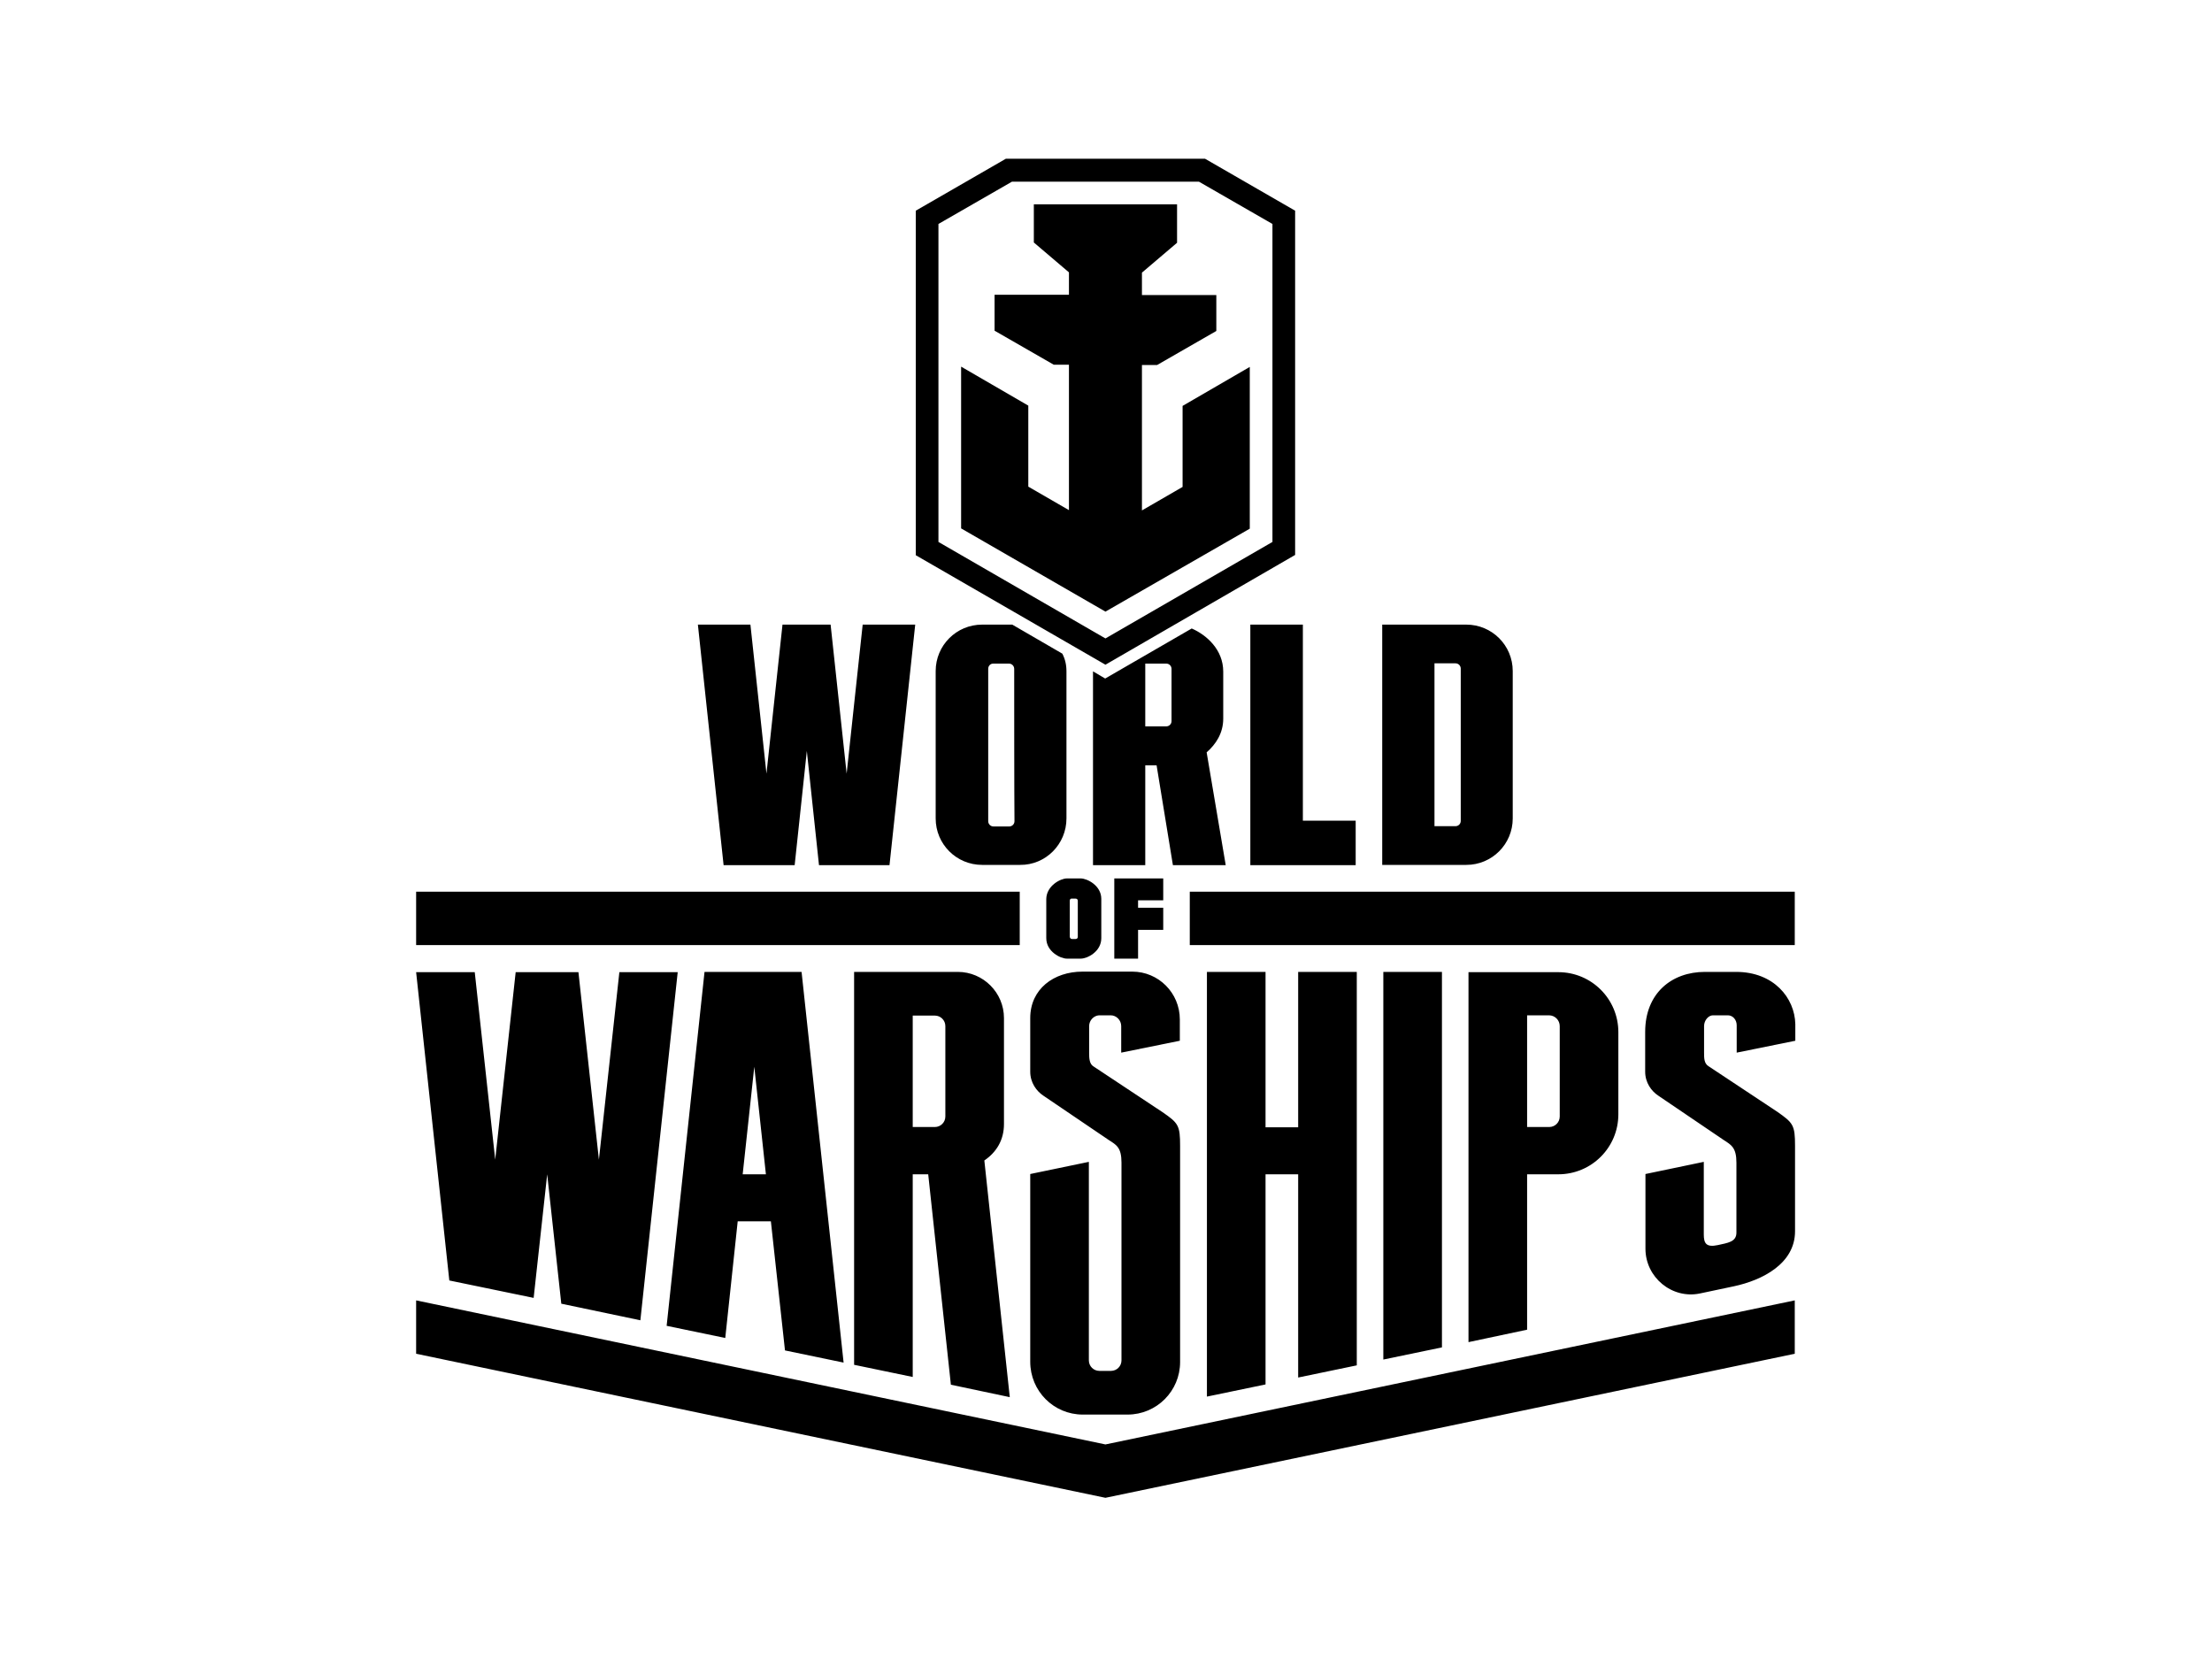 <?xml version="1.0" encoding="utf-8"?>
<!-- Generator: Adobe Illustrator 26.0.3, SVG Export Plug-In . SVG Version: 6.00 Build 0)  -->
<svg version="1.0" id="katman_1" xmlns="http://www.w3.org/2000/svg" xmlns:xlink="http://www.w3.org/1999/xlink" x="0px" y="0px"
	 viewBox="0 0 800 600" style="enable-background:new 0 0 800 600;" xml:space="preserve">
<path class="st0" d="M339.4,196l60.4,34.9l60.4-34.9V81l-26.6-15.3H366L339.4,81V196z M399.8,240.4l-68.6-39.6V76.2l32.6-18.8h72
	l32.6,18.8v124.5L399.8,240.4z M452,191.2v-58.5l-24.3,14.1v29.3l-14.7,8.5V132h5.5l21.4-12.3v-13H413v-8.1l12.7-10.8V73.9h-51.8
	v13.8l12.7,10.8v8.1h-26.9v13l21.4,12.3h5.5v52.6l-14.7-8.5v-29.3l-24.3-14.1v58.5l52.2,30.1L452,191.2z M423.7,241.9
	c0-1-0.8-1.9-1.9-1.9l-7.6,0v22.7h7.6c1,0,1.9-0.8,1.9-1.9C423.7,260.8,423.7,244.8,423.7,241.9L423.7,241.9z M443.3,312.9h-19.1
	l-5.9-36.1h-4.1v36.1h-18.9v-70.1l4.4,2.6l31.3-18.1c5.3,2.3,11.4,7.6,11.4,15.6c0,3.4,0,17,0,17c0,5.3-2.7,9.3-6,12.2L443.3,312.9z
	 M368.8,322.5H150.5v19.3h218.3V322.5z M500.3,351.5v140.2l21.2-4.4V351.5H500.3z M287.4,312.9l4.4-41.3l4.4,41.3h25.5l9.3-87h-19
	l-5.8,53.9l-5.8-53.9h-17.4l-5.8,53.9l-5.8-53.9h-19l9.3,87H287.4z M436.5,351.5v153.6l21.2-4.4v-76h11.8v73.5l21.2-4.4V351.5h-21.2
	v56.2h-11.8v-56.2H436.5z M268.6,424.7h8.4l-4.2-38.9L268.6,424.7z M254.8,351.5h35.1l15.2,141.3l-21.2-4.4l-5.1-46.7h-12l-4.5,42.2
	l-21.2-4.4L254.8,351.5z M150.5,470.3v19.3l249.3,52.1l249.3-52.1v-19.3l-249.3,52.1L150.5,470.3z M420.7,325.7v-8H403v29h8.6v-10.4
	h9.1v-8h-9.1v-2.7H420.7z M330.1,407.6h8c2.1,0,3.8-1.7,3.8-3.8v-32.7c0-2.1-1.7-3.8-3.8-3.8h-8V407.6z M335.7,424.7h-5.6l0,73.3
	l-21.2-4.4V351.5l37.5,0c9.2,0,16.7,7.5,16.7,16.7c0,4.4,0,38.3,0,38.3c0,5.8-2.7,10.2-7.1,13.2l9.2,85.6l-21.3-4.5L335.7,424.7z
	 M552.3,407.6h8c2.1,0,3.8-1.7,3.8-3.8l0-32.7c0-2.1-1.7-3.9-3.9-3.9l-7.9,0V407.6z M552.3,480.9l-21.2,4.5l0-133.8h32.5
	c12,0,21.7,9.7,21.7,21.7l0,29.7c0,12-9.7,21.7-21.7,21.7h-11.3V480.9z M452.2,225.9v87h38.1v-16.1h-19.1v-70.9H452.2z M430.3,322.5
	v19.3h218.8v-19.3H430.3z M518.8,298.8l7.6,0c1,0,1.9-0.8,1.9-1.9c0-9,0-48.1,0-55.1c0-1-0.8-1.9-1.9-1.9h-7.6V298.8z M499.9,312.9
	v-87c0,0,16.9,0,30.4,0c9.3,0,16.8,7.5,16.8,16.8v53.3c0,9.3-7.5,16.8-16.8,16.8H499.9z M386.9,325.7v13c0,0.5,0.3,0.9,0.8,0.9
	l1.3,0c0.5,0,0.8-0.3,0.8-0.8v-13c0-0.5-0.3-0.8-0.8-0.8h-1.3C387.3,324.9,386.9,325.2,386.9,325.7z M385.8,317.7h5.1
	c2.2,0,7.4,2.5,7.4,7.4v14.2c0,4.9-5.1,7.4-7.4,7.4h-5.1c-2.2,0-7.4-2.5-7.4-7.4v-14.2C378.5,320.3,383.6,317.7,385.8,317.7z
	 M193,469.4l4.9-44.7l5.1,46.8l28.6,6l13.5-125.9H224l-7.4,67.8l-7.4-67.8h-22.7l-7.4,67.8l-7.4-67.8h-21.2l12,111.5L193,469.4z
	 M627.9,351.5l-11.3,0c-12,0-21.6,7.7-21.6,21.7v14.4c0,3.9,2.2,7,4.8,8.7l23.6,16c2.8,1.8,4.6,2.8,4.6,8.2c0,8.6,0,16.7,0,25.3
	c0,3.4-3.2,3.7-6.7,4.5c-4.2,0.9-5.1-0.6-5.1-3.8c0-8.9,0-26.3,0-26.3l-21.1,4.4v27c0,10.4,9.6,18.3,19.7,16.2
	c4.1-0.9,8.2-1.7,12.3-2.6c10.3-2.2,22.1-8.2,22.1-19.9c0-10.4,0-20.5,0-30.9c0-7.5-0.7-8.3-6.4-12.3l-24.9-16.5
	c-1.6-1-1.6-2.9-1.6-4.9l0-9.6c0-2.1,1.6-3.9,3.2-3.9l5.4,0c1.8,0,3.2,1.6,3.2,3.6l0,9.9l21.2-4.3v-6
	C649.1,360.9,641.5,351.5,627.9,351.5L627.9,351.5z M366.8,241.9c0-1-0.8-1.9-1.9-1.9l-5.7,0c-1,0-1.8,0.8-1.8,1.9
	c0,8.5,0,46.2,0,55.1c0,1,0.8,1.9,1.9,1.9h5.7c1,0,1.9-0.8,1.9-1.9C366.8,288.1,366.8,250.4,366.8,241.9z M385.7,242.8l0,53.2
	c0,9.3-7.5,16.9-16.8,16.8l-13.7,0c-9.3,0-16.8-7.5-16.8-16.8v-53.3c0-9.3,7.5-16.8,16.8-16.8l10.9,0l18.1,10.5
	C385.2,238.3,385.7,240.4,385.7,242.8L385.7,242.8z M393.9,371.1l0,9.7c0,2,0.1,4,1.6,4.9l24.9,16.5c5.8,4,6.4,4.8,6.4,12.3
	c0,17.5,0,55.2,0,78.1c0,10.5-8.5,19-19,19h-16.2c-10.5,0-19-8.5-19-19.1c0-8.1,0-67.9,0-67.9l21.2-4.4c0,20,0,59.4,0,71.8
	c0,2.1,1.7,3.8,3.8,3.8h4.2c2.1,0,3.8-1.7,3.8-3.8c0-12.3,0-51.5,0-71.5c0-5.5-1.8-6.4-4.6-8.2l-23.6-16c-2.6-1.7-4.8-4.8-4.8-8.7
	v-19.4c0-10.5,8.5-16.8,18.9-16.8c12.2,0,2.5,0,18,0c9.5,0,17.2,7.7,17.2,17.3v7.7l-21.2,4.3l0-9.6c0-2.1-1.7-3.9-3.8-3.9h-4.2
	C395.6,367.3,393.9,369,393.9,371.1"/>
</svg>
